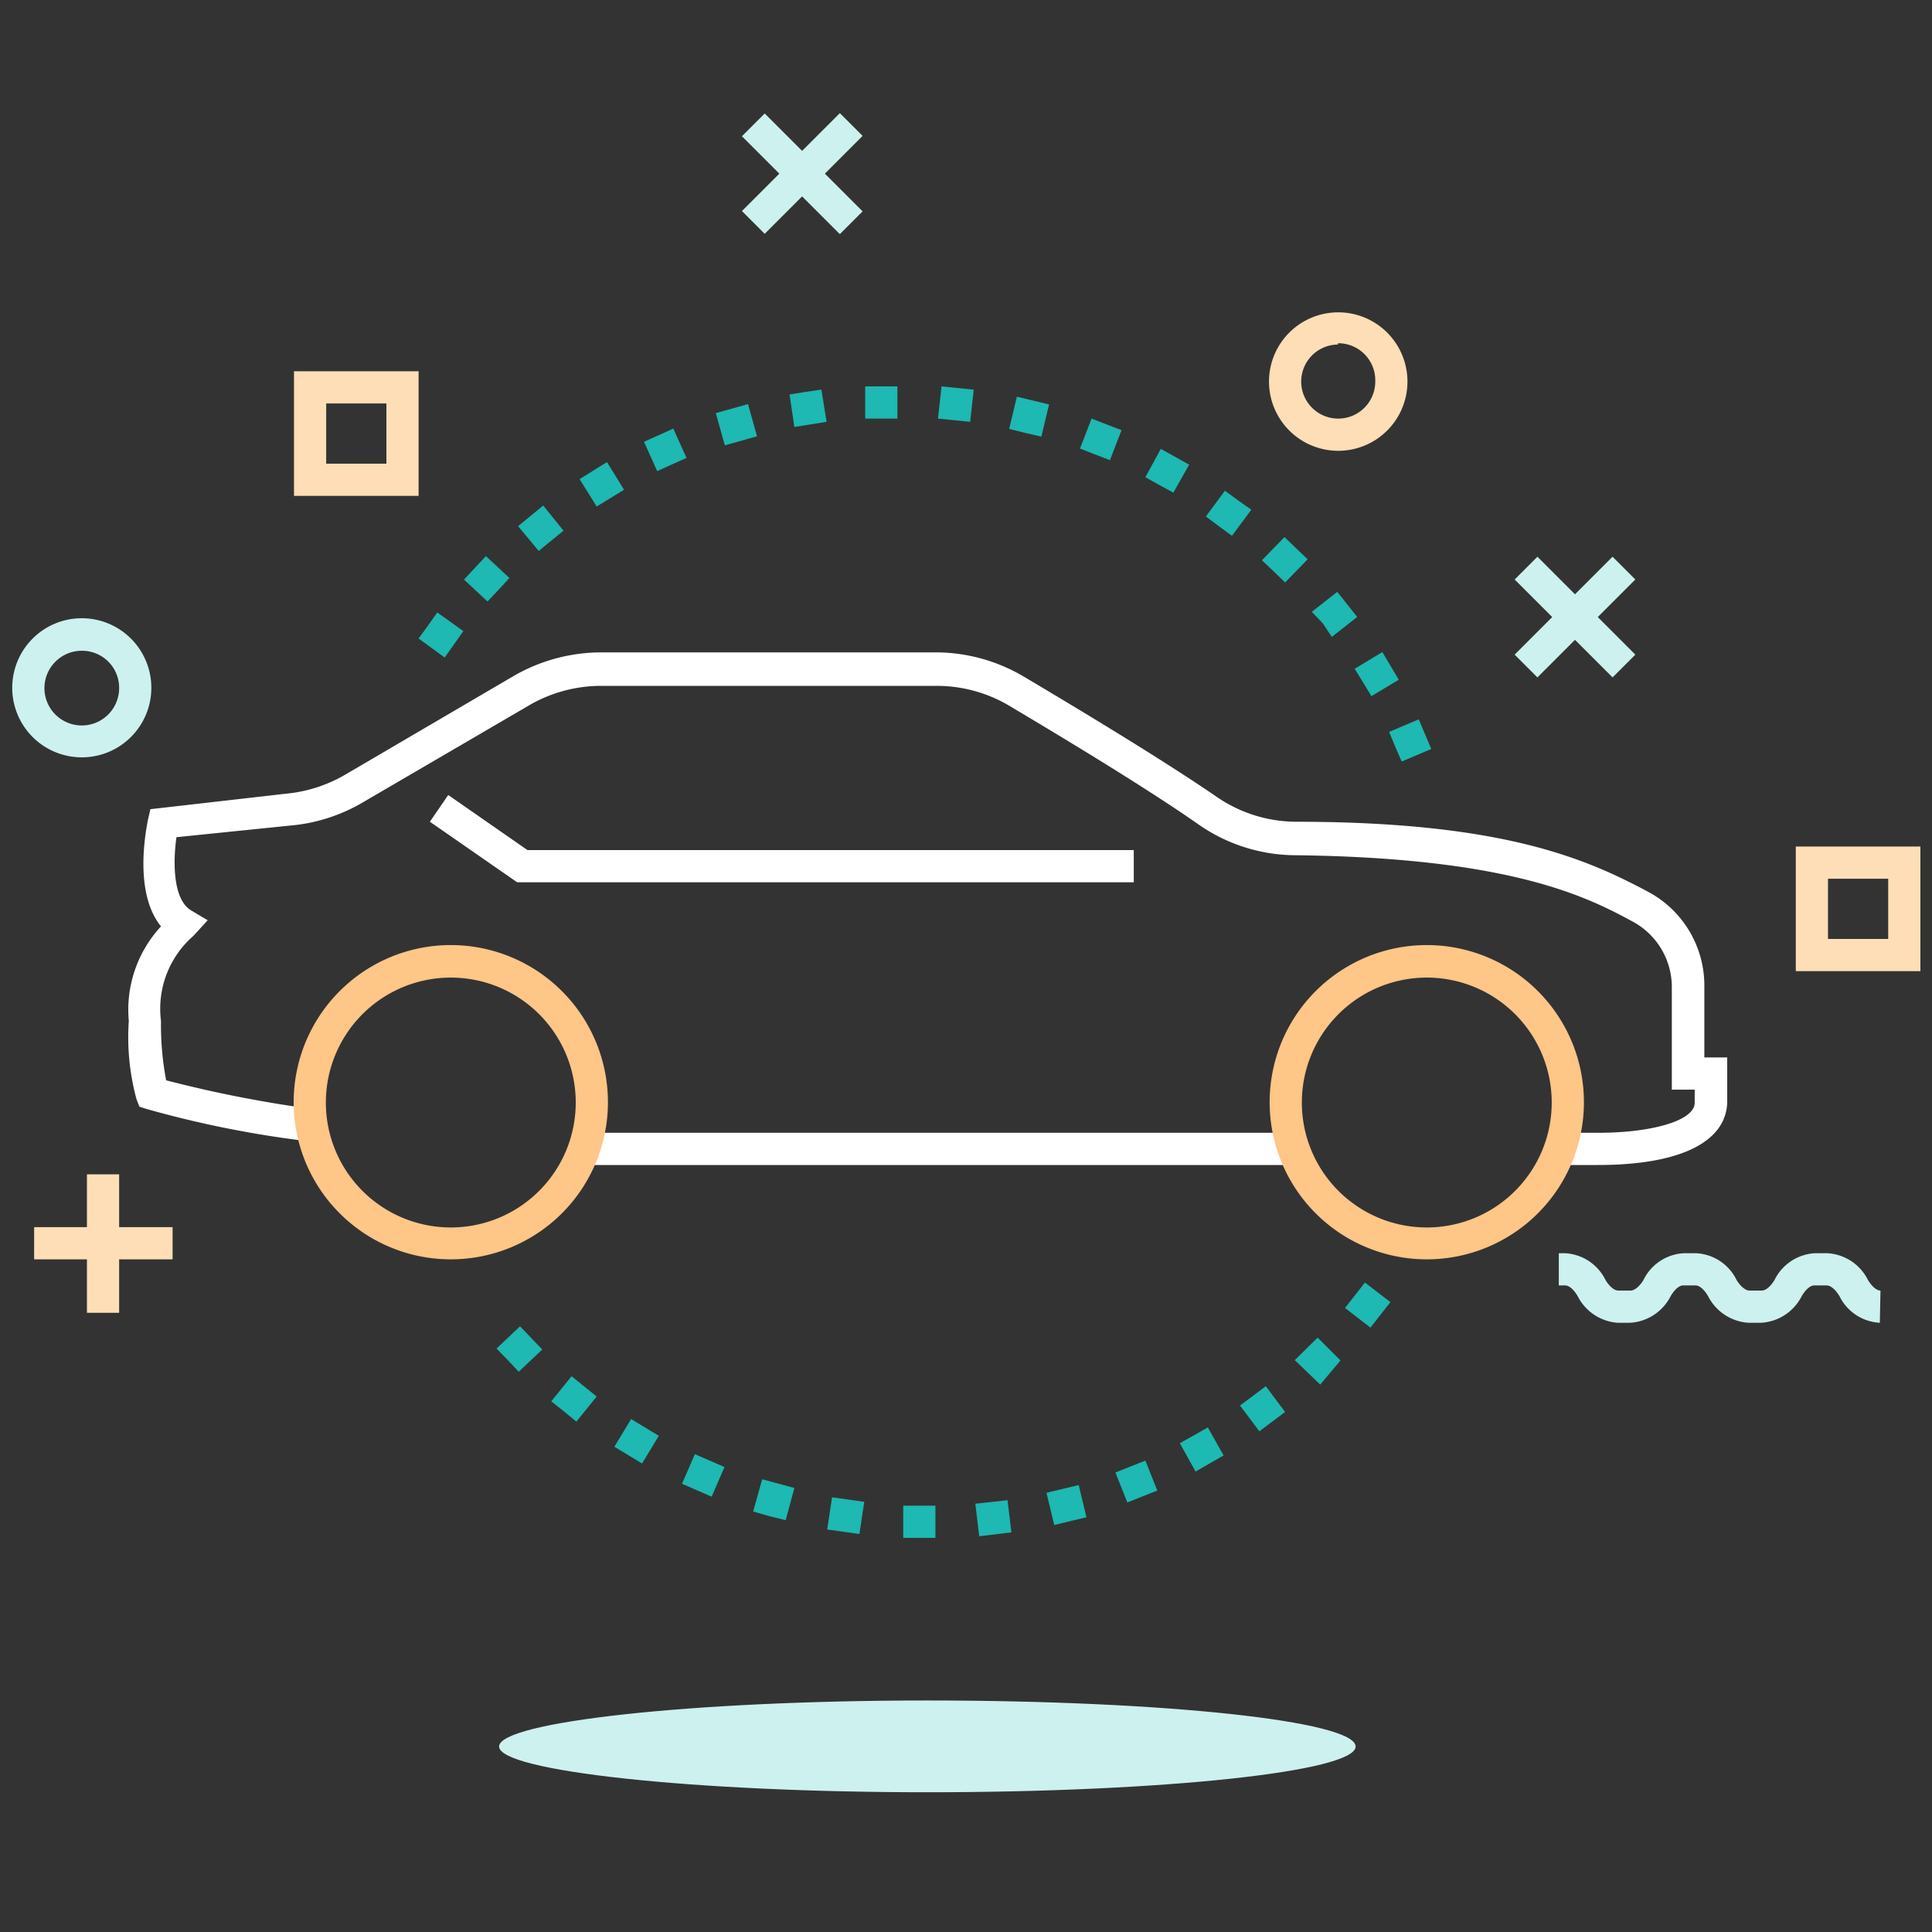 <svg id="Layer_1" data-name="Layer 1" xmlns="http://www.w3.org/2000/svg" viewBox="0 0 60 60"><rect x="0" y="0" width="60" height="60" fill="#333333" stroke="none"/><defs><style>.cls-1{fill:#fedeb6;}.cls-2{fill:#cdf1ef;}.cls-3{fill:#fff;}.cls-4{fill:#1db9b2;}.cls-5{fill:#fec687;}</style></defs><title>Car- On Dark</title><rect class="cls-1" x="2.7" y="36.47" width="1" height="4.3"/><rect class="cls-1" x="1.06" y="38.11" width="4.3" height="1"/><rect class="cls-2" x="48.41" y="17.01" width="1" height="4.3" transform="translate(0.78 40.2) rotate(-45)"/><rect class="cls-2" x="46.76" y="18.66" width="4.3" height="1" transform="translate(0.78 40.2) rotate(-45)"/><rect class="cls-2" x="24.41" y="3.24" width="1" height="4.3" transform="translate(3.49 19.2) rotate(-45)"/><rect class="cls-2" x="22.76" y="4.89" width="4.3" height="1" transform="translate(3.49 19.19) rotate(-45)"/><path class="cls-2" d="M58.38,41.08a1.48,1.48,0,0,1-1.25-.82c-.12-.21-.28-.34-.4-.34h-.39c-.12,0-.27.13-.39.34a1.51,1.51,0,0,1-1.26.82h-.38a1.51,1.51,0,0,1-1.26-.82c-.12-.21-.27-.34-.39-.34h-.39c-.12,0-.27.13-.39.34a1.51,1.51,0,0,1-1.26.82h-.38A1.51,1.51,0,0,1,49,40.26c-.12-.21-.27-.34-.39-.34h-.2v-1h.2a1.49,1.49,0,0,1,1.25.83c.12.2.27.33.4.33h.38c.12,0,.28-.13.4-.33a1.48,1.48,0,0,1,1.25-.83h.39a1.48,1.48,0,0,1,1.25.83c.12.2.28.33.4.33h.38c.13,0,.28-.13.4-.33a1.49,1.49,0,0,1,1.25-.83h.39a1.5,1.5,0,0,1,1.26.83c.12.2.27.33.39.33Z"/><path class="cls-1" d="M41.55,14a2.15,2.15,0,1,1,2.16-2.15A2.15,2.15,0,0,1,41.55,14Zm0-3.3a1.15,1.15,0,1,0,1.16,1.15A1.15,1.15,0,0,0,41.55,10.66Z"/><path class="cls-2" d="M2.55,23.52A2.16,2.16,0,1,1,4.7,21.36,2.16,2.16,0,0,1,2.55,23.52Zm0-3.31A1.16,1.16,0,1,0,3.7,21.36,1.15,1.15,0,0,0,2.55,20.21Z"/><path class="cls-1" d="M13,15.4H9.13V11.53H13Zm-2.87-1H12V12.53H10.13Z"/><path class="cls-1" d="M59.64,30.16H55.77V26.29h3.87Zm-2.87-1h1.87V27.29H56.77Z"/><path class="cls-2" d="M42.1,54.24c0,.78-6,1.42-13.3,1.42S15.5,55,15.5,54.24s5.95-1.43,13.3-1.43S42.1,53.45,42.1,54.24Z"/><polygon class="cls-3" points="35.21 27.4 16.06 27.4 13.35 25.52 13.92 24.69 16.38 26.4 35.21 26.4 35.21 27.4"/><path class="cls-3" d="M49.63,36.18H48.45v-1h1.18c1.71,0,3-.39,3-.93v-.41h-.71v-3.2a2.31,2.31,0,0,0-1.18-2c-1.4-.76-3.75-2-10.51-2.08a5.29,5.29,0,0,1-3-.95c-1.67-1.17-4.42-2.82-5.9-3.7a4.41,4.41,0,0,0-2.24-.61H18.66a4.45,4.45,0,0,0-2.22.6l-5.26,3.07A5.36,5.36,0,0,1,9,25.64L5.48,26c-.1.71-.13,1.91.45,2.27l.52.31L6,29.07a3,3,0,0,0-1,2.64,9.15,9.15,0,0,0,.16,1.84,38.61,38.61,0,0,0,4.53.89l-.14,1a32.68,32.68,0,0,1-5-1l-.22-.07-.09-.23A7.34,7.34,0,0,1,4,31.71a3.81,3.81,0,0,1,1-2.94c-.86-1.06-.46-3-.41-3.29l.08-.35,4.2-.48a4.47,4.47,0,0,0,1.83-.58L15.94,21a5.45,5.45,0,0,1,2.72-.74H29.05a5.37,5.37,0,0,1,2.74.75c1.5.89,4.27,2.55,6,3.74a4.38,4.38,0,0,0,2.44.77c6.47,0,9.06,1.16,11,2.2a3.3,3.3,0,0,1,1.7,2.92v2.2h.71v1.41C53.59,35.48,52.15,36.18,49.63,36.18Z"/><polygon class="cls-3" points="40.19 36.18 18.13 36.18 18.15 35.18 18.61 35.18 40.19 35.18 40.19 36.18"/><path class="cls-4" d="M43.33,23.19l-.19-.46.92-.39.39.92-.92.39Zm-1-2-.26-.42.86-.52.51.86-.85.51ZM13,19.83l.29-.4h0l.29-.41.81.58-.58.82Zm28.09-.46L40.74,19l.79-.62.62.78-.79.62ZM14.41,18l.68-.73.73.68-.34.37h0l-.34.36Zm25.14-.26-.36-.34.7-.72.72.69-.7.72Zm-23.46-1.4.78-.64.63.78-.77.63Zm21.76,0-.4-.3.59-.8.41.3h0l.41.29-.6.81ZM18,14.88l.85-.53.53.86-.85.52Zm18,.18-.43-.24.48-.88.88.49-.49.87ZM20,13.72l.91-.41.41.91-.91.41ZM34,14.11l-.46-.18.36-.93.93.36-.36.93ZM22.23,12.83l1-.28.28,1-1,.28Zm9.59.61-.48-.12.24-1,1,.24-.24,1Zm-7.3-1.19.5-.08h0l.49-.07.16,1-1,.16Zm5.11.8-.5-.05.11-1,1,.1-.11,1ZM26.87,12l1,0,0,1h-1Z"/><path class="cls-4" d="M28.54,47.76h-.49v-1l1,0v1Zm1.75-1.06,1-.11.12,1-1,.12Zm-4.1.87h0l-.5-.07.15-1,1,.14-.15,1Zm6.31-1.21,1-.24.24,1-1,.24Zm-8.63.72-.48-.14.28-1,1,.27-.27,1Zm10.77-1.35.93-.37.37.93-.93.37Zm-13,.55h0l-.46-.2.4-.92.92.4-.4.92Zm15-1.46.43-.24h0l.44-.25.49.87-.87.5Zm-17.13.37-.43-.26.52-.86.86.52-.52.86Zm19-1.54.8-.6.6.8-.4.3h0l-.4.3Zm-21,.18h0l-.39-.31.63-.78.78.63-.63.78Zm22.7-1.59.71-.7.71.71L41,43Zm-24.44,0-.35-.36.73-.69.69.72-.73.69Zm26-1.62.62-.79.79.61-.62.79Z"/><path class="cls-5" d="M14,39.11a4.88,4.88,0,1,1,4.88-4.87A4.88,4.88,0,0,1,14,39.11Zm0-8.75a3.88,3.88,0,1,0,3.88,3.88A3.88,3.88,0,0,0,14,30.36Z"/><path class="cls-5" d="M44.32,39.11a4.88,4.88,0,1,1,4.87-4.87A4.88,4.88,0,0,1,44.32,39.11Zm0-8.75a3.88,3.88,0,1,0,3.87,3.88A3.88,3.88,0,0,0,44.32,30.36Z"/></svg>
